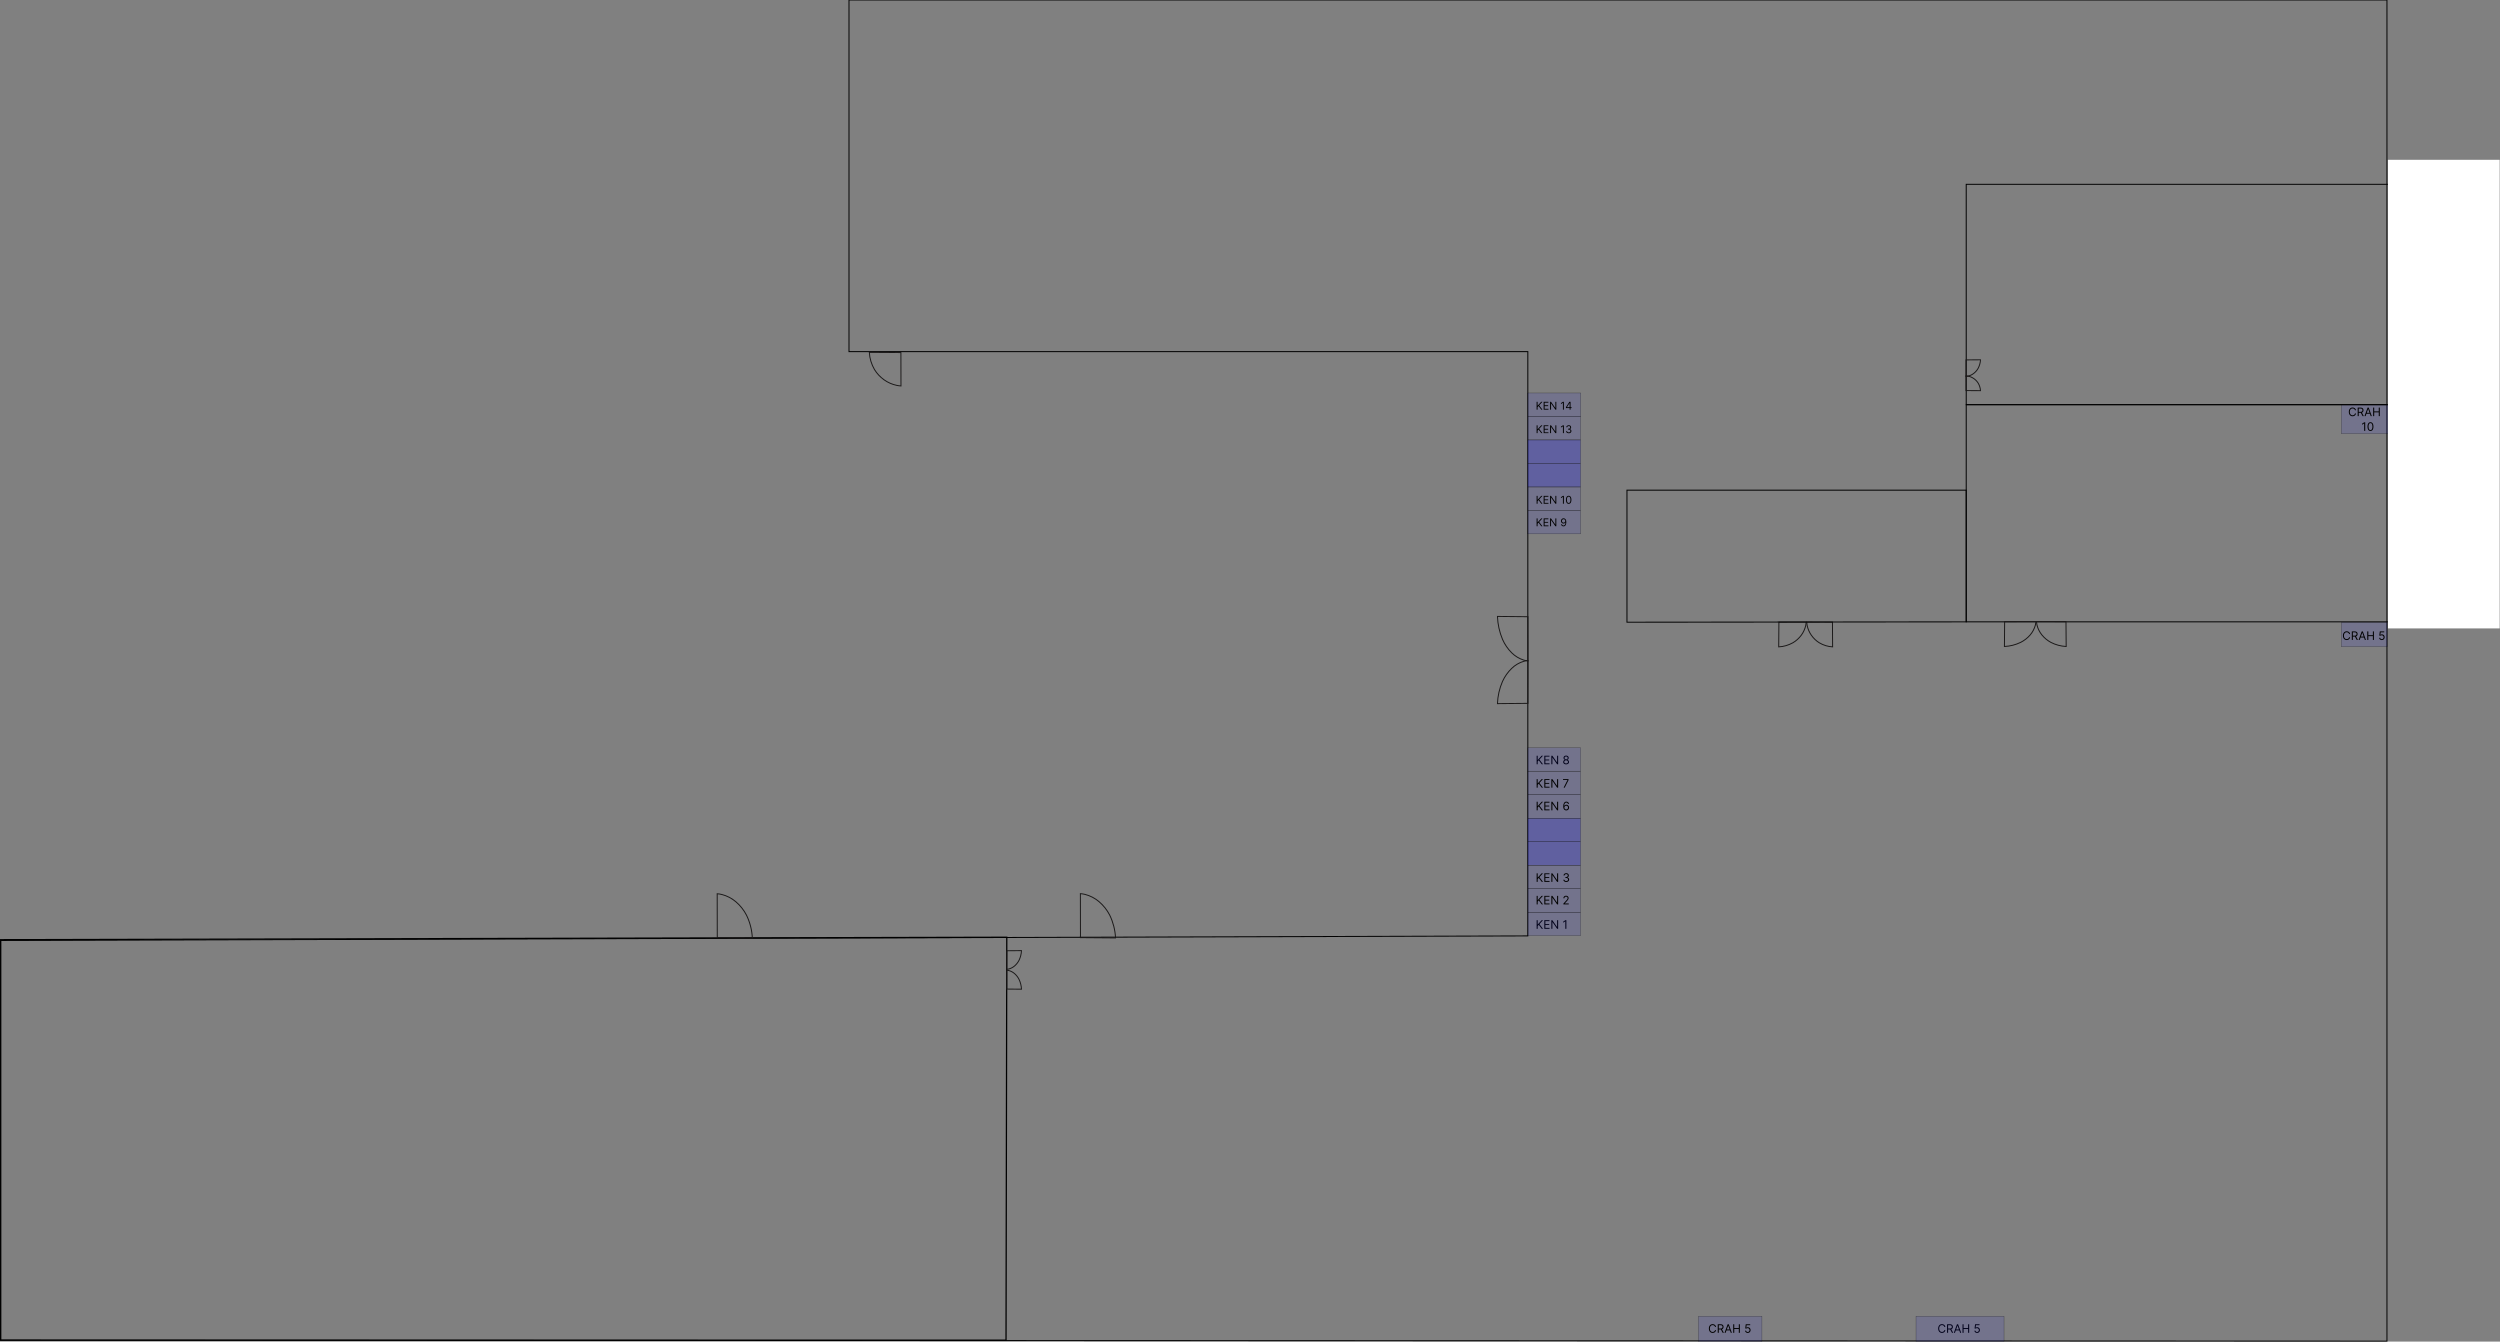 <svg width="2551" height="1369" viewBox="0 0 2551 1369" fill="none" xmlns="http://www.w3.org/2000/svg">
<rect x="0" y="0" width="2551" height="1369" fill="#808080" stroke="none"/>
<g clip-path="url(#clip0_1_2)">
<path d="M0.652 959.684V1367.51L2435.65 1368.5V0H866.317V358.798H1559V955L0.652 959.684Z" stroke="black"/>
<path d="M1843.52 634.732C1843.59 635.88 1843.75 637.019 1843.98 638.139C1844.76 641.833 1846.25 645.282 1848.34 648.237C1850.55 651.363 1853.27 653.96 1856.36 655.88C1860.59 658.383 1865.24 659.816 1870 660.081L1869.83 634.785L1843.52 634.732Z" stroke="#1A1818" stroke-miterlimit="10"/>
<path d="M1843.09 634.732C1843.01 635.882 1842.84 637.022 1842.6 638.14C1841.74 641.88 1840.15 645.347 1837.95 648.277C1835.59 651.421 1832.71 654.002 1829.47 655.874C1824.95 658.39 1820.02 659.821 1815 660.081L1815.19 634.786L1843.09 634.732Z" stroke="#1A1818" stroke-miterlimit="10"/>
<path d="M2436.9 412.751H2389.1V442.562H2436.9V412.751Z" fill="#0000FF" fill-opacity="0.1" stroke="black" stroke-width="0.2"/>
<path d="M2404.08 418.651H2403.02C2402.96 418.347 2402.85 418.08 2402.69 417.85C2402.54 417.62 2402.35 417.426 2402.13 417.27C2401.91 417.111 2401.67 416.992 2401.4 416.912C2401.14 416.833 2400.86 416.793 2400.57 416.793C2400.04 416.793 2399.56 416.926 2399.13 417.193C2398.71 417.46 2398.37 417.854 2398.11 418.374C2397.86 418.894 2397.74 419.531 2397.74 420.287C2397.74 421.043 2397.86 421.681 2398.11 422.2C2398.37 422.72 2398.71 423.114 2399.13 423.381C2399.56 423.648 2400.04 423.781 2400.57 423.781C2400.86 423.781 2401.14 423.742 2401.4 423.662C2401.67 423.583 2401.91 423.465 2402.13 423.308C2402.35 423.149 2402.54 422.955 2402.69 422.725C2402.85 422.492 2402.96 422.225 2403.02 421.923H2404.08C2404 422.37 2403.86 422.769 2403.64 423.121C2403.43 423.473 2403.17 423.773 2402.86 424.02C2402.55 424.264 2402.2 424.45 2401.81 424.578C2401.42 424.706 2401.01 424.77 2400.57 424.77C2399.82 424.77 2399.16 424.588 2398.58 424.225C2398 423.861 2397.55 423.344 2397.21 422.673C2396.88 422.003 2396.72 421.208 2396.72 420.287C2396.72 419.367 2396.88 418.571 2397.21 417.901C2397.55 417.23 2398 416.713 2398.58 416.35C2399.16 415.986 2399.82 415.804 2400.57 415.804C2401.01 415.804 2401.42 415.868 2401.81 415.996C2402.2 416.124 2402.55 416.311 2402.86 416.558C2403.17 416.803 2403.43 417.101 2403.64 417.453C2403.86 417.803 2404 418.202 2404.08 418.651ZM2405.79 424.651V415.923H2408.74C2409.42 415.923 2409.98 416.04 2410.42 416.273C2410.85 416.503 2411.18 416.82 2411.39 417.223C2411.6 417.627 2411.7 418.085 2411.7 418.6C2411.7 419.114 2411.6 419.57 2411.39 419.968C2411.18 420.365 2410.85 420.678 2410.42 420.905C2409.98 421.129 2409.43 421.242 2408.75 421.242H2406.37V420.287H2408.72C2409.19 420.287 2409.56 420.219 2409.84 420.083C2410.13 419.946 2410.34 419.753 2410.47 419.503C2410.6 419.25 2410.66 418.949 2410.66 418.6C2410.66 418.25 2410.6 417.945 2410.47 417.683C2410.34 417.422 2410.13 417.22 2409.84 417.078C2409.55 416.933 2409.17 416.861 2408.7 416.861H2406.84V424.651H2405.79ZM2409.9 420.73L2412.04 424.651H2410.82L2408.7 420.73H2409.9ZM2413.82 424.651H2412.71L2415.92 415.923H2417.01L2420.21 424.651H2419.11L2416.5 417.304H2416.43L2413.82 424.651ZM2414.23 421.242H2418.7V422.179H2414.23V421.242ZM2421.57 424.651V415.923H2422.63V419.81H2427.28V415.923H2428.34V424.651H2427.28V420.747H2422.63V424.651H2421.57ZM2413.47 430.923V439.651H2412.41V432.031H2412.36L2410.23 433.446V432.372L2412.41 430.923H2413.47ZM2418.83 439.77C2418.19 439.77 2417.64 439.595 2417.19 439.246C2416.74 438.894 2416.39 438.384 2416.15 437.716C2415.91 437.046 2415.79 436.236 2415.79 435.287C2415.79 434.344 2415.91 433.539 2416.15 432.871C2416.39 432.2 2416.74 431.689 2417.19 431.337C2417.65 430.982 2418.19 430.804 2418.83 430.804C2419.46 430.804 2420.01 430.982 2420.46 431.337C2420.91 431.689 2421.26 432.2 2421.5 432.871C2421.74 433.539 2421.86 434.344 2421.86 435.287C2421.86 436.236 2421.74 437.046 2421.5 437.716C2421.27 438.384 2420.92 438.894 2420.47 439.246C2420.02 439.595 2419.47 439.77 2418.83 439.77ZM2418.83 438.833C2419.46 438.833 2419.96 438.526 2420.31 437.912C2420.66 437.298 2420.84 436.423 2420.84 435.287C2420.84 434.531 2420.76 433.888 2420.6 433.357C2420.44 432.825 2420.21 432.421 2419.91 432.142C2419.61 431.864 2419.25 431.725 2418.83 431.725C2418.2 431.725 2417.7 432.036 2417.35 432.658C2416.99 433.277 2416.82 434.154 2416.82 435.287C2416.82 436.043 2416.9 436.685 2417.06 437.213C2417.21 437.742 2417.44 438.144 2417.74 438.419C2418.04 438.695 2418.4 438.833 2418.83 438.833Z" fill="black"/>
<path d="M1612.8 907H1559V930.809H1612.8V907Z" fill="#0000FF" fill-opacity="0.1" stroke="black" stroke-width="0.2"/>
<path d="M1612.8 883H1559V906.809H1612.8V883Z" fill="#0000FF" fill-opacity="0.1" stroke="black" stroke-width="0.2"/>
<path d="M1612.8 859H1559V882.809H1612.8V859Z" fill="#0000FF" fill-opacity="0.25" stroke="black" stroke-width="0.2"/>
<path d="M1568 779.846V771.119H1569.05V775.449H1569.16L1573.08 771.119H1574.46L1570.79 775.057L1574.46 779.846H1573.18L1570.14 775.79L1569.05 777.017V779.846H1568ZM1575.82 779.846V771.119H1581.09V772.057H1576.88V775.005H1580.82V775.943H1576.88V778.909H1581.16V779.846H1575.82ZM1589.92 771.119V779.846H1588.89L1584.14 772.994H1584.05V779.846H1583V771.119H1584.02L1588.79 777.988H1588.88V771.119H1589.92ZM1598.05 779.966C1597.46 779.966 1596.95 779.862 1596.5 779.655C1596.05 779.444 1595.7 779.156 1595.45 778.79C1595.2 778.42 1595.08 778 1595.08 777.528C1595.08 777.159 1595.15 776.818 1595.3 776.505C1595.45 776.19 1595.65 775.927 1595.91 775.717C1596.16 775.504 1596.45 775.369 1596.77 775.312V775.261C1596.35 775.153 1596.02 774.919 1595.77 774.558C1595.53 774.194 1595.4 773.781 1595.41 773.318C1595.4 772.875 1595.52 772.478 1595.74 772.129C1595.97 771.78 1596.28 771.504 1596.68 771.302C1597.08 771.101 1597.54 771 1598.05 771C1598.55 771 1599.01 771.101 1599.4 771.302C1599.8 771.504 1600.11 771.78 1600.34 772.129C1600.57 772.478 1600.69 772.875 1600.69 773.318C1600.69 773.781 1600.56 774.194 1600.31 774.558C1600.06 774.919 1599.74 775.153 1599.33 775.261V775.312C1599.64 775.369 1599.93 775.504 1600.18 775.717C1600.43 775.927 1600.63 776.19 1600.78 776.505C1600.94 776.818 1601.01 777.159 1601.01 777.528C1601.01 778 1600.88 778.42 1600.63 778.79C1600.38 779.156 1600.03 779.444 1599.59 779.655C1599.14 779.862 1598.63 779.966 1598.05 779.966ZM1598.05 779.028C1598.44 779.028 1598.78 778.964 1599.07 778.836C1599.36 778.709 1599.58 778.528 1599.74 778.295C1599.89 778.062 1599.97 777.79 1599.98 777.477C1599.97 777.148 1599.89 776.856 1599.72 776.603C1599.55 776.351 1599.32 776.152 1599.03 776.007C1598.75 775.862 1598.42 775.79 1598.05 775.79C1597.68 775.79 1597.34 775.862 1597.05 776.007C1596.76 776.152 1596.53 776.351 1596.37 776.603C1596.2 776.856 1596.12 777.148 1596.12 777.477C1596.12 777.79 1596.2 778.062 1596.35 778.295C1596.5 778.528 1596.73 778.709 1597.02 778.836C1597.31 778.964 1597.65 779.028 1598.05 779.028ZM1598.05 774.886C1598.36 774.886 1598.64 774.824 1598.88 774.699C1599.12 774.574 1599.32 774.399 1599.46 774.175C1599.59 773.95 1599.67 773.687 1599.67 773.386C1599.67 773.091 1599.6 772.834 1599.46 772.615C1599.32 772.393 1599.13 772.223 1598.89 772.103C1598.65 771.981 1598.37 771.92 1598.05 771.92C1597.72 771.92 1597.44 771.981 1597.19 772.103C1596.95 772.223 1596.76 772.393 1596.63 772.615C1596.49 772.834 1596.43 773.091 1596.43 773.386C1596.43 773.687 1596.49 773.95 1596.63 774.175C1596.77 774.399 1596.96 774.574 1597.21 774.699C1597.45 774.824 1597.73 774.886 1598.05 774.886Z" fill="black"/>
<path d="M1612.8 835H1559V858.809H1612.8V835Z" fill="#0000FF" fill-opacity="0.25" stroke="black" stroke-width="0.2"/>
<path d="M1612.8 811H1559V834.809H1612.8V811Z" fill="#0000FF" fill-opacity="0.1" stroke="black" stroke-width="0.2"/>
<path d="M1612.8 787H1559V810.809H1612.8V787Z" fill="#0000FF" fill-opacity="0.1" stroke="black" stroke-width="0.2"/>
<path d="M1612.8 763H1559V786.809H1612.8V763Z" fill="#0000FF" fill-opacity="0.1" stroke="black" stroke-width="0.2"/>
<path d="M1568 899.846V891.119H1569.05V895.449H1569.16L1573.08 891.119H1574.46L1570.79 895.057L1574.46 899.846H1573.18L1570.14 895.789L1569.05 897.017V899.846H1568ZM1575.82 899.846V891.119H1581.09V892.057H1576.88V895.005H1580.82V895.943H1576.88V898.909H1581.16V899.846H1575.82ZM1589.92 891.119V899.846H1588.89L1584.14 892.994H1584.05V899.846H1583V891.119H1584.02L1588.79 897.988H1588.88V891.119H1589.92ZM1598.2 899.966C1597.64 899.966 1597.14 899.869 1596.7 899.676C1596.26 899.483 1595.91 899.214 1595.65 898.87C1595.4 898.524 1595.26 898.122 1595.24 897.664H1596.31C1596.33 897.946 1596.43 898.189 1596.6 898.393C1596.77 898.595 1596.99 898.751 1597.27 898.862C1597.54 898.973 1597.85 899.028 1598.19 899.028C1598.56 899.028 1598.89 898.963 1599.18 898.832C1599.47 898.701 1599.7 898.52 1599.86 898.287C1600.03 898.054 1600.11 897.784 1600.11 897.477C1600.11 897.156 1600.03 896.873 1599.87 896.629C1599.71 896.382 1599.48 896.189 1599.17 896.049C1598.87 895.91 1598.49 895.841 1598.05 895.841H1597.35V894.903H1598.05C1598.4 894.903 1598.7 894.841 1598.96 894.716C1599.23 894.591 1599.43 894.414 1599.58 894.187C1599.73 893.96 1599.8 893.693 1599.8 893.386C1599.8 893.091 1599.74 892.833 1599.61 892.615C1599.48 892.396 1599.29 892.226 1599.05 892.103C1598.82 891.981 1598.54 891.92 1598.22 891.92C1597.92 891.92 1597.63 891.976 1597.37 892.086C1597.1 892.194 1596.89 892.352 1596.72 892.559C1596.55 892.764 1596.46 893.011 1596.45 893.301H1595.42C1595.44 892.843 1595.58 892.443 1595.84 892.099C1596.1 891.753 1596.43 891.483 1596.85 891.289C1597.27 891.096 1597.73 891 1598.24 891C1598.78 891 1599.24 891.109 1599.63 891.328C1600.01 891.544 1600.31 891.829 1600.52 892.184C1600.72 892.539 1600.83 892.923 1600.83 893.335C1600.83 893.826 1600.7 894.245 1600.44 894.592C1600.18 894.939 1599.84 895.179 1599.4 895.312V895.38C1599.95 895.471 1600.38 895.706 1600.69 896.083C1601 896.458 1601.15 896.923 1601.15 897.477C1601.15 897.951 1601.02 898.378 1600.76 898.755C1600.51 899.13 1600.16 899.426 1599.72 899.642C1599.27 899.858 1598.77 899.966 1598.2 899.966Z" fill="black"/>
<path d="M1568 922.847V914.119H1569.05V918.449H1569.16L1573.08 914.119H1574.46L1570.79 918.057L1574.46 922.847H1573.18L1570.14 918.79L1569.05 920.017V922.847H1568ZM1575.82 922.847V914.119H1581.09V915.057H1576.88V918.006H1580.82V918.943H1576.88V921.909H1581.16V922.847H1575.82ZM1589.92 914.119V922.847H1588.89L1584.14 915.994H1584.05V922.847H1583V914.119H1584.02L1588.79 920.989H1588.88V914.119H1589.92ZM1595.25 922.847V922.08L1598.13 918.926C1598.47 918.557 1598.75 918.236 1598.97 917.963C1599.19 917.688 1599.35 917.429 1599.46 917.188C1599.56 916.943 1599.62 916.688 1599.62 916.421C1599.62 916.114 1599.54 915.848 1599.4 915.624C1599.25 915.399 1599.05 915.226 1598.8 915.104C1598.55 914.982 1598.26 914.921 1597.95 914.921C1597.61 914.921 1597.32 914.99 1597.07 915.129C1596.82 915.266 1596.63 915.457 1596.49 915.705C1596.36 915.952 1596.29 916.242 1596.29 916.574H1595.29C1595.29 916.063 1595.41 915.614 1595.64 915.227C1595.88 914.841 1596.2 914.54 1596.6 914.324C1597.01 914.108 1597.47 914 1597.98 914C1598.49 914 1598.95 914.108 1599.34 914.324C1599.74 914.54 1600.04 914.831 1600.27 915.197C1600.49 915.564 1600.61 915.972 1600.61 916.421C1600.61 916.742 1600.55 917.055 1600.43 917.362C1600.32 917.666 1600.12 918.006 1599.83 918.381C1599.55 918.753 1599.16 919.207 1598.66 919.744L1596.7 921.841V921.909H1600.76V922.847H1595.25Z" fill="black"/>
<path d="M1568 947.727V939H1569.05V943.33H1569.16L1573.08 939H1574.46L1570.79 942.938L1574.46 947.727H1573.18L1570.14 943.671L1569.05 944.898V947.727H1568ZM1575.82 947.727V939H1581.09V939.938H1576.88V942.887H1580.82V943.824H1576.88V946.79H1581.16V947.727H1575.82ZM1589.92 939V947.727H1588.89L1584.14 940.875H1584.05V947.727H1583V939H1584.02L1588.79 945.869H1588.88V939H1589.92ZM1598.32 939V947.727H1597.26V940.108H1597.21L1595.08 941.523V940.449L1597.26 939H1598.32Z" fill="black"/>
<path d="M1797.9 1343.09H1733.1V1368.9H1797.9V1343.09Z" fill="#0000FF" fill-opacity="0.1" stroke="black" stroke-width="0.2"/>
<path d="M1985.08 1353.99H1984.02C1983.96 1353.69 1983.85 1353.42 1983.69 1353.19C1983.54 1352.96 1983.35 1352.77 1983.13 1352.61C1982.91 1352.45 1982.67 1352.33 1982.4 1352.25C1982.14 1352.17 1981.86 1352.13 1981.57 1352.13C1981.04 1352.13 1980.56 1352.27 1980.13 1352.53C1979.71 1352.8 1979.37 1353.2 1979.11 1353.72C1978.86 1354.24 1978.74 1354.87 1978.74 1355.63C1978.74 1356.38 1978.86 1357.02 1979.11 1357.54C1979.37 1358.06 1979.71 1358.46 1980.13 1358.72C1980.56 1358.99 1981.04 1359.12 1981.57 1359.12C1981.86 1359.12 1982.14 1359.08 1982.4 1359C1982.67 1358.92 1982.91 1358.81 1983.13 1358.65C1983.35 1358.49 1983.54 1358.3 1983.69 1358.07C1983.85 1357.83 1983.96 1357.57 1984.02 1357.27H1985.08C1985 1357.71 1984.86 1358.11 1984.64 1358.46C1984.43 1358.81 1984.17 1359.11 1983.86 1359.36C1983.55 1359.61 1983.2 1359.79 1982.81 1359.92C1982.42 1360.05 1982.01 1360.11 1981.57 1360.11C1980.82 1360.11 1980.16 1359.93 1979.58 1359.57C1979 1359.2 1978.55 1358.69 1978.21 1358.02C1977.88 1357.34 1977.72 1356.55 1977.72 1355.63C1977.72 1354.71 1977.88 1353.91 1978.21 1353.24C1978.55 1352.57 1979 1352.05 1979.58 1351.69C1980.16 1351.33 1980.82 1351.15 1981.57 1351.15C1982.01 1351.15 1982.42 1351.21 1982.81 1351.34C1983.2 1351.47 1983.55 1351.65 1983.86 1351.9C1984.17 1352.14 1984.43 1352.44 1984.64 1352.79C1984.86 1353.14 1985 1353.54 1985.08 1353.99ZM1986.79 1359.99V1351.27H1989.74C1990.42 1351.27 1990.98 1351.38 1991.42 1351.61C1991.85 1351.84 1992.18 1352.16 1992.39 1352.56C1992.6 1352.97 1992.7 1353.43 1992.7 1353.94C1992.7 1354.46 1992.6 1354.91 1992.39 1355.31C1992.18 1355.71 1991.85 1356.02 1991.42 1356.25C1990.98 1356.47 1990.43 1356.58 1989.75 1356.58H1987.37V1355.63H1989.72C1990.19 1355.63 1990.56 1355.56 1990.84 1355.42C1991.13 1355.29 1991.34 1355.09 1991.47 1354.84C1991.6 1354.59 1991.66 1354.29 1991.66 1353.94C1991.66 1353.59 1991.6 1353.29 1991.47 1353.02C1991.34 1352.76 1991.13 1352.56 1990.84 1352.42C1990.55 1352.27 1990.17 1352.2 1989.7 1352.2H1987.84V1359.99H1986.79ZM1990.9 1356.07L1993.04 1359.99H1991.82L1989.7 1356.07H1990.9ZM1994.82 1359.99H1993.71L1996.92 1351.27H1998.01L2001.21 1359.99H2000.11L1997.5 1352.65H1997.43L1994.82 1359.99ZM1995.23 1356.58H1999.7V1357.52H1995.23V1356.58ZM2002.57 1359.99V1351.27H2003.63V1355.15H2008.28V1351.27H2009.34V1359.99H2008.28V1356.09H2003.63V1359.99H2002.57ZM2017.4 1360.11C2016.9 1360.11 2016.45 1360.01 2016.05 1359.81C2015.65 1359.61 2015.33 1359.34 2015.09 1359C2014.85 1358.65 2014.72 1358.25 2014.69 1357.81H2015.72C2015.76 1358.21 2015.94 1358.53 2016.25 1358.79C2016.57 1359.05 2016.96 1359.17 2017.4 1359.17C2017.76 1359.17 2018.08 1359.09 2018.36 1358.92C2018.64 1358.76 2018.86 1358.52 2019.02 1358.23C2019.18 1357.94 2019.26 1357.6 2019.26 1357.23C2019.26 1356.85 2019.18 1356.51 2019.01 1356.21C2018.85 1355.91 2018.62 1355.67 2018.33 1355.5C2018.04 1355.33 2017.71 1355.24 2017.34 1355.24C2017.07 1355.23 2016.79 1355.27 2016.51 1355.36C2016.23 1355.44 2016 1355.55 2015.82 1355.68L2014.83 1355.56L2015.36 1351.27H2019.89V1352.2H2016.25L2015.94 1354.78H2015.99C2016.17 1354.63 2016.39 1354.52 2016.66 1354.42C2016.93 1354.33 2017.21 1354.28 2017.51 1354.28C2018.04 1354.28 2018.52 1354.41 2018.93 1354.67C2019.35 1354.92 2019.68 1355.27 2019.92 1355.71C2020.16 1356.15 2020.28 1356.65 2020.28 1357.21C2020.28 1357.77 2020.16 1358.27 2019.91 1358.71C2019.66 1359.14 2019.32 1359.48 2018.89 1359.74C2018.45 1359.99 2017.96 1360.11 2017.4 1360.11Z" fill="black"/>
<path d="M0.65 958.85L1027.32 956.349L1026.55 1367.51H0.65V958.85Z" stroke="black" stroke-width="1.3"/>
<path d="M2006.32 188.069H2544.65V412.951H2006.32V188.069Z" stroke="black"/>
<path d="M2006.32 412.948V634.529H2544.65V412.948H2006.32Z" stroke="black"/>
<path d="M1660.15 634.899V500.183H2006.32V634.548L1660.15 634.899Z" stroke="black"/>
<path d="M1559.14 674C1557.72 674.126 1556.32 674.384 1554.95 674.77C1550.29 676.139 1546.03 678.623 1542.55 682.006C1538.6 685.813 1535.42 690.331 1533.15 695.322C1530.05 702.492 1528.3 710.176 1528 717.984L1559.07 717.697L1559.14 674Z" stroke="#1A1818" stroke-miterlimit="10"/>
<path d="M1559.14 674.381C1557.72 674.251 1556.32 673.985 1554.95 673.587C1550.25 672.14 1545.97 669.562 1542.5 666.078C1538.55 662.143 1535.38 657.498 1533.16 652.387C1530.05 644.966 1528.3 637.043 1528 629L1559.07 629.3L1559.14 674.381Z" stroke="#1A1818" stroke-miterlimit="10"/>
<path d="M2077.98 634.328C2078.07 635.476 2078.25 636.615 2078.51 637.735C2079.41 641.429 2081.12 644.877 2083.51 647.833C2086.03 650.959 2089.16 653.556 2092.69 655.475C2097.54 657.979 2102.87 659.411 2108.32 659.677L2108.12 634.381L2077.98 634.328Z" stroke="#1A1818" stroke-miterlimit="10"/>
<path d="M2077.49 634.328C2077.4 635.478 2077.21 636.618 2076.93 637.736C2075.95 641.476 2074.12 644.943 2071.6 647.873C2068.9 651.017 2065.6 653.598 2061.9 655.469C2056.71 657.985 2051.07 659.417 2045.32 659.677L2045.53 634.382L2077.49 634.328Z" stroke="#1A1818" stroke-miterlimit="10"/>
<path d="M2044.9 1343.09H1955.1V1368.9H2044.9V1343.09Z" fill="#0000FF" fill-opacity="0.1" stroke="black" stroke-width="0.2"/>
<path d="M2006.1 384.14C2006.77 384.091 2007.44 383.991 2008.09 383.84C2010.24 383.344 2012.25 382.388 2013.99 381.039C2015.8 379.637 2017.32 377.889 2018.45 375.896C2019.91 373.193 2020.74 370.2 2020.9 367.134L2006.13 367.245L2006.1 384.14Z" stroke="#1A1818" stroke-miterlimit="10"/>
<path d="M2006.1 383.473C2006.77 383.516 2007.43 383.604 2008.09 383.738C2010.21 384.173 2012.23 385.027 2014.01 386.249C2015.79 387.459 2017.3 389.016 2018.45 390.826C2019.89 393.193 2020.73 395.878 2020.9 398.646L2006.13 398.546L2006.1 383.473Z" stroke="#1A1818" stroke-miterlimit="10"/>
<path d="M1027.29 989.112C1027.98 989.058 1028.65 988.946 1029.32 988.778C1031.53 988.203 1033.57 987.129 1035.3 985.637C1037.17 984.023 1038.71 982.059 1039.83 979.857C1041.32 976.781 1042.16 973.434 1042.32 970.02L1027.33 970.145L1027.29 989.112Z" stroke="#1A1818" stroke-miterlimit="10"/>
<path d="M1027.3 989.985C1027.98 990.04 1028.66 990.154 1029.32 990.325C1031.54 990.919 1033.59 992.016 1035.33 993.532C1037.19 995.168 1038.73 997.154 1039.83 999.379C1041.32 1002.51 1042.17 1005.91 1042.32 1009.37L1027.33 1009.24L1027.3 989.985Z" stroke="#1A1818" stroke-miterlimit="10"/>
<path d="M1102.42 911.879C1104.05 912.007 1105.66 912.271 1107.24 912.668C1112.51 914.025 1117.39 916.568 1121.52 920.102C1125.98 923.915 1129.66 928.561 1132.34 933.781C1135.89 941.053 1137.91 948.977 1138.28 957.061L1102.5 956.761L1102.42 911.879Z" stroke="#1A1818" stroke-miterlimit="10"/>
<path d="M919.35 393.83C917.89 393.733 916.439 393.532 915.008 393.23C910.377 392.249 905.997 390.328 902.138 387.586C898.23 384.809 894.917 381.279 892.393 377.203C889.234 371.82 887.4 365.763 887.042 359.532L919.282 359.756L919.35 393.83Z" stroke="#1A1818" stroke-miterlimit="10"/>
<path d="M731.824 911.976C733.45 912.105 735.062 912.369 736.643 912.765C741.908 914.123 746.792 916.665 750.924 920.199C755.385 924.012 759.06 928.658 761.743 933.878C765.295 941.15 767.316 949.074 767.681 957.159L731.899 956.859L731.824 911.976Z" stroke="#1A1818" stroke-miterlimit="10"/>
<path d="M2550.65 163.06H2436.65V641.234H2550.65V163.06Z" fill="white"/>
<path d="M2435.9 635.1H2389.1V659.9H2435.9V635.1Z" fill="#0000FF" fill-opacity="0.1" stroke="black" stroke-width="0.2"/>
<path d="M2398.08 647H2397.02C2396.96 646.696 2396.85 646.429 2396.69 646.199C2396.54 645.969 2396.35 645.776 2396.13 645.619C2395.91 645.46 2395.67 645.341 2395.4 645.261C2395.14 645.182 2394.86 645.142 2394.57 645.142C2394.04 645.142 2393.56 645.276 2393.13 645.543C2392.71 645.81 2392.37 646.203 2392.11 646.723C2391.86 647.243 2391.74 647.881 2391.74 648.636C2391.74 649.392 2391.86 650.03 2392.11 650.55C2392.37 651.07 2392.71 651.463 2393.13 651.73C2393.56 651.997 2394.04 652.131 2394.57 652.131C2394.86 652.131 2395.14 652.091 2395.4 652.011C2395.67 651.932 2395.91 651.814 2396.13 651.658C2396.35 651.499 2396.54 651.304 2396.69 651.074C2396.85 650.841 2396.96 650.574 2397.02 650.273H2398.08C2398 650.719 2397.86 651.118 2397.64 651.47C2397.43 651.822 2397.17 652.122 2396.86 652.369C2396.55 652.614 2396.2 652.8 2395.81 652.928C2395.42 653.055 2395.01 653.119 2394.57 653.119C2393.82 653.119 2393.16 652.938 2392.58 652.574C2392 652.21 2391.55 651.693 2391.21 651.023C2390.88 650.352 2390.72 649.557 2390.72 648.636C2390.72 647.716 2390.88 646.92 2391.21 646.25C2391.55 645.58 2392 645.062 2392.58 644.699C2393.16 644.335 2393.82 644.153 2394.57 644.153C2395.01 644.153 2395.42 644.217 2395.81 644.345C2396.2 644.473 2396.55 644.661 2396.86 644.908C2397.17 645.152 2397.43 645.45 2397.64 645.803C2397.86 646.152 2398 646.551 2398.08 647ZM2399.79 653V644.273H2402.74C2403.42 644.273 2403.98 644.389 2404.42 644.622C2404.85 644.852 2405.18 645.169 2405.39 645.572C2405.6 645.976 2405.7 646.435 2405.7 646.949C2405.7 647.463 2405.6 647.919 2405.39 648.317C2405.18 648.714 2404.85 649.027 2404.42 649.254C2403.98 649.479 2403.43 649.591 2402.75 649.591H2400.37V648.636H2402.72C2403.19 648.636 2403.56 648.568 2403.84 648.432C2404.13 648.295 2404.34 648.102 2404.47 647.852C2404.6 647.599 2404.66 647.298 2404.66 646.949C2404.66 646.599 2404.6 646.294 2404.47 646.033C2404.34 645.771 2404.13 645.57 2403.84 645.428C2403.55 645.283 2403.17 645.21 2402.7 645.21H2400.84V653H2399.79ZM2403.9 649.08L2406.04 653H2404.82L2402.7 649.08H2403.9ZM2407.82 653H2406.71L2409.92 644.273H2411.01L2414.21 653H2413.11L2410.5 645.653H2410.43L2407.82 653ZM2408.23 649.591H2412.7V650.528H2408.23V649.591ZM2415.57 653V644.273H2416.63V648.159H2421.28V644.273H2422.34V653H2421.28V649.097H2416.63V653H2415.57ZM2430.4 653.119C2429.9 653.119 2429.45 653.02 2429.05 652.821C2428.65 652.622 2428.33 652.349 2428.09 652.003C2427.85 651.656 2427.72 651.261 2427.69 650.818H2428.72C2428.76 651.213 2428.94 651.54 2429.25 651.798C2429.57 652.054 2429.96 652.182 2430.4 652.182C2430.76 652.182 2431.08 652.098 2431.36 651.93C2431.64 651.763 2431.86 651.533 2432.02 651.24C2432.18 650.945 2432.26 650.611 2432.26 650.239C2432.26 649.858 2432.18 649.518 2432.01 649.22C2431.85 648.919 2431.62 648.682 2431.33 648.509C2431.04 648.335 2430.71 648.247 2430.34 648.244C2430.07 648.241 2429.79 648.283 2429.51 648.368C2429.23 648.45 2429 648.557 2428.82 648.688L2427.83 648.568L2428.36 644.273H2432.89V645.21H2429.25L2428.94 647.784H2428.99C2429.17 647.642 2429.39 647.524 2429.66 647.43C2429.93 647.337 2430.21 647.29 2430.51 647.29C2431.04 647.29 2431.52 647.418 2431.93 647.673C2432.35 647.926 2432.68 648.273 2432.92 648.713C2433.16 649.153 2433.28 649.656 2433.28 650.222C2433.28 650.778 2433.16 651.276 2432.91 651.713C2432.66 652.148 2432.32 652.491 2431.89 652.744C2431.45 652.994 2430.96 653.119 2430.4 653.119Z" fill="black"/>
<path d="M1612.8 931H1559V954.8H1612.8V931Z" fill="#0000FF" fill-opacity="0.1" stroke="black" stroke-width="0.2"/>
<path d="M1568 803.727V795H1569.05V799.329H1569.16L1573.08 795H1574.46L1570.79 798.937L1574.46 803.727H1573.18L1570.14 799.67L1569.05 800.897V803.727H1568ZM1575.82 803.727V795H1581.09V795.937H1576.88V798.886H1580.82V799.824H1576.88V802.789H1581.16V803.727H1575.82ZM1589.92 795V803.727H1588.89L1584.14 796.875H1584.05V803.727H1583V795H1584.02L1588.79 801.869H1588.88V795H1589.92ZM1595.53 803.727L1599.43 796.005V795.937H1594.93V795H1600.52V795.988L1596.63 803.727H1595.53Z" fill="black"/>
<path d="M1568 826.847V818.12H1569.05V822.449H1569.16L1573.08 818.12H1574.46L1570.79 822.057L1574.46 826.847H1573.18L1570.14 822.79L1569.05 824.017V826.847H1568ZM1575.82 826.847V818.12H1581.09V819.057H1576.88V822.006H1580.82V822.944H1576.88V825.909H1581.16V826.847H1575.82ZM1589.92 818.12V826.847H1588.89L1584.14 819.995H1584.05V826.847H1583V818.12H1584.02L1588.79 824.989H1588.88V818.12H1589.92ZM1598.15 826.966C1597.79 826.961 1597.44 826.892 1597.08 826.762C1596.72 826.631 1596.39 826.411 1596.1 826.101C1595.8 825.789 1595.56 825.367 1595.39 824.836C1595.21 824.302 1595.12 823.631 1595.12 822.824C1595.12 822.052 1595.19 821.367 1595.33 820.77C1595.48 820.171 1595.69 819.667 1595.97 819.258C1596.24 818.846 1596.57 818.533 1596.96 818.32C1597.35 818.107 1597.8 818 1598.29 818C1598.78 818 1599.21 818.098 1599.59 818.294C1599.98 818.488 1600.29 818.758 1600.53 819.104C1600.77 819.451 1600.93 819.85 1601 820.302H1599.96C1599.86 819.909 1599.67 819.584 1599.4 819.326C1599.12 819.067 1598.75 818.938 1598.29 818.938C1597.61 818.938 1597.08 819.232 1596.69 819.82C1596.3 820.408 1596.11 821.233 1596.11 822.296H1596.17C1596.33 822.054 1596.52 821.848 1596.74 821.678C1596.96 821.505 1597.21 821.371 1597.47 821.277C1597.74 821.184 1598.02 821.137 1598.32 821.137C1598.82 821.137 1599.28 821.262 1599.69 821.512C1600.11 821.759 1600.44 822.101 1600.69 822.539C1600.94 822.973 1601.07 823.472 1601.07 824.035C1601.07 824.574 1600.95 825.069 1600.7 825.517C1600.46 825.963 1600.12 826.319 1599.69 826.583C1599.25 826.844 1598.74 826.972 1598.15 826.966ZM1598.15 826.029C1598.51 826.029 1598.83 825.939 1599.11 825.76C1599.4 825.581 1599.63 825.341 1599.79 825.04C1599.96 824.739 1600.04 824.404 1600.04 824.035C1600.04 823.674 1599.96 823.346 1599.8 823.05C1599.64 822.752 1599.42 822.515 1599.14 822.338C1598.86 822.162 1598.54 822.074 1598.19 822.074C1597.92 822.074 1597.66 822.128 1597.43 822.236C1597.2 822.341 1596.99 822.486 1596.82 822.671C1596.64 822.856 1596.51 823.067 1596.41 823.306C1596.31 823.542 1596.26 823.79 1596.26 824.052C1596.26 824.398 1596.34 824.722 1596.5 825.023C1596.67 825.324 1596.89 825.567 1597.18 825.752C1597.46 825.936 1597.79 826.029 1598.15 826.029Z" fill="black"/>
<path d="M1751.08 1354H1750.02C1749.96 1353.7 1749.85 1353.43 1749.69 1353.2C1749.54 1352.97 1749.35 1352.78 1749.13 1352.62C1748.91 1352.46 1748.67 1352.34 1748.4 1352.26C1748.14 1352.18 1747.86 1352.14 1747.57 1352.14C1747.04 1352.14 1746.56 1352.28 1746.13 1352.54C1745.71 1352.81 1745.37 1353.2 1745.11 1353.72C1744.86 1354.24 1744.74 1354.88 1744.74 1355.64C1744.74 1356.39 1744.86 1357.03 1745.11 1357.55C1745.37 1358.07 1745.71 1358.46 1746.13 1358.73C1746.56 1359 1747.04 1359.13 1747.57 1359.13C1747.86 1359.13 1748.14 1359.09 1748.4 1359.01C1748.67 1358.93 1748.91 1358.81 1749.13 1358.66C1749.35 1358.5 1749.54 1358.3 1749.69 1358.07C1749.85 1357.84 1749.96 1357.57 1750.02 1357.27H1751.08C1751 1357.72 1750.86 1358.12 1750.64 1358.47C1750.43 1358.82 1750.17 1359.12 1749.86 1359.37C1749.55 1359.61 1749.2 1359.8 1748.81 1359.93C1748.42 1360.06 1748.01 1360.12 1747.57 1360.12C1746.82 1360.12 1746.16 1359.94 1745.58 1359.57C1745 1359.21 1744.55 1358.69 1744.21 1358.02C1743.88 1357.35 1743.72 1356.56 1743.72 1355.64C1743.72 1354.72 1743.88 1353.92 1744.21 1353.25C1744.55 1352.58 1745 1352.06 1745.58 1351.7C1746.16 1351.34 1746.82 1351.15 1747.57 1351.15C1748.01 1351.15 1748.42 1351.22 1748.81 1351.35C1749.2 1351.47 1749.55 1351.66 1749.86 1351.91C1750.17 1352.15 1750.43 1352.45 1750.64 1352.8C1750.86 1353.15 1751 1353.55 1751.08 1354ZM1752.79 1360V1351.27H1755.74C1756.42 1351.27 1756.98 1351.39 1757.42 1351.62C1757.85 1351.85 1758.18 1352.17 1758.39 1352.57C1758.6 1352.98 1758.7 1353.43 1758.7 1353.95C1758.7 1354.46 1758.6 1354.92 1758.39 1355.32C1758.18 1355.71 1757.85 1356.03 1757.42 1356.25C1756.98 1356.48 1756.43 1356.59 1755.75 1356.59H1753.37V1355.64H1755.72C1756.19 1355.64 1756.56 1355.57 1756.84 1355.43C1757.13 1355.3 1757.34 1355.1 1757.47 1354.85C1757.6 1354.6 1757.66 1354.3 1757.66 1353.95C1757.66 1353.6 1757.6 1353.29 1757.47 1353.03C1757.34 1352.77 1757.13 1352.57 1756.84 1352.43C1756.55 1352.28 1756.17 1352.21 1755.7 1352.21H1753.84V1360H1752.79ZM1756.9 1356.08L1759.04 1360H1757.82L1755.7 1356.08H1756.9ZM1760.82 1360H1759.71L1762.92 1351.27H1764.01L1767.21 1360H1766.11L1763.5 1352.65H1763.43L1760.82 1360ZM1761.23 1356.59H1765.7V1357.53H1761.23V1356.59ZM1768.57 1360V1351.27H1769.63V1355.16H1774.28V1351.27H1775.34V1360H1774.28V1356.1H1769.63V1360H1768.57ZM1783.4 1360.12C1782.9 1360.12 1782.45 1360.02 1782.05 1359.82C1781.65 1359.62 1781.33 1359.35 1781.09 1359C1780.85 1358.66 1780.72 1358.26 1780.69 1357.82H1781.72C1781.76 1358.21 1781.94 1358.54 1782.25 1358.8C1782.57 1359.05 1782.96 1359.18 1783.4 1359.18C1783.76 1359.18 1784.08 1359.1 1784.36 1358.93C1784.64 1358.76 1784.86 1358.53 1785.02 1358.24C1785.18 1357.94 1785.26 1357.61 1785.26 1357.24C1785.26 1356.86 1785.18 1356.52 1785.01 1356.22C1784.85 1355.92 1784.62 1355.68 1784.33 1355.51C1784.04 1355.34 1783.71 1355.25 1783.34 1355.24C1783.07 1355.24 1782.79 1355.28 1782.51 1355.37C1782.23 1355.45 1782 1355.56 1781.82 1355.69L1780.83 1355.57L1781.36 1351.27H1785.89V1352.21H1782.25L1781.94 1354.78H1781.99C1782.17 1354.64 1782.39 1354.52 1782.66 1354.43C1782.93 1354.34 1783.21 1354.29 1783.51 1354.29C1784.04 1354.29 1784.52 1354.42 1784.93 1354.67C1785.35 1354.93 1785.68 1355.27 1785.92 1355.71C1786.16 1356.15 1786.28 1356.66 1786.28 1357.22C1786.28 1357.78 1786.16 1358.28 1785.91 1358.71C1785.66 1359.15 1785.32 1359.49 1784.89 1359.74C1784.45 1359.99 1783.96 1360.12 1783.4 1360.12Z" fill="black"/>
<path d="M1613 401H1559V425H1613V401Z" fill="#0000FF" fill-opacity="0.1" stroke="black" stroke-width="0.2"/>
<path d="M1612.8 425H1559V448.809H1612.8V425Z" fill="#0000FF" fill-opacity="0.1" stroke="black" stroke-width="0.2"/>
<path d="M1612.8 449H1559V472.809H1612.8V449Z" fill="#0000FF" fill-opacity="0.25" stroke="black" stroke-width="0.2"/>
<path d="M1612.8 473H1559V496.809H1612.8V473Z" fill="#0000FF" fill-opacity="0.25" stroke="black" stroke-width="0.2"/>
<path d="M1612.8 521H1559V544.809H1612.8V521Z" fill="#0000FF" fill-opacity="0.1" stroke="black" stroke-width="0.2"/>
<path d="M1612.8 497H1559V520.809H1612.8V497Z" fill="#0000FF" fill-opacity="0.1" stroke="black" stroke-width="0.2"/>
<path d="M1567.97 442V434H1568.94V437.969H1569.03L1572.62 434H1573.89L1570.53 437.609L1573.89 442H1572.72L1569.94 438.281L1568.94 439.406V442H1567.97ZM1575.14 442V434H1579.97V434.859H1576.11V437.562H1579.72V438.422H1576.11V441.141H1580.04V442H1575.14ZM1588.06 434V442H1587.13L1582.77 435.719H1582.69V442H1581.72V434H1582.66L1587.03 440.297H1587.11V434H1588.06ZM1595.77 434V442H1594.8V435.016H1594.75L1592.8 436.312V435.328L1594.8 434H1595.77ZM1600.77 442.109C1600.25 442.109 1599.8 442.021 1599.39 441.844C1598.99 441.667 1598.67 441.421 1598.43 441.105C1598.2 440.788 1598.07 440.419 1598.05 440H1599.04C1599.06 440.258 1599.15 440.48 1599.3 440.668C1599.46 440.853 1599.66 440.996 1599.92 441.098C1600.17 441.199 1600.45 441.25 1600.75 441.25C1601.1 441.25 1601.4 441.19 1601.67 441.07C1601.93 440.951 1602.14 440.784 1602.29 440.57C1602.44 440.357 1602.52 440.109 1602.52 439.828C1602.52 439.534 1602.45 439.275 1602.3 439.051C1602.16 438.824 1601.94 438.647 1601.66 438.52C1601.38 438.392 1601.04 438.328 1600.63 438.328H1599.99V437.469H1600.63C1600.95 437.469 1601.23 437.411 1601.47 437.297C1601.71 437.182 1601.9 437.021 1602.03 436.812C1602.17 436.604 1602.24 436.359 1602.24 436.078C1602.24 435.807 1602.18 435.572 1602.06 435.371C1601.94 435.171 1601.77 435.014 1601.55 434.902C1601.34 434.79 1601.08 434.734 1600.79 434.734C1600.51 434.734 1600.25 434.785 1600 434.887C1599.76 434.986 1599.56 435.13 1599.41 435.32C1599.26 435.508 1599.17 435.734 1599.16 436H1598.22C1598.24 435.581 1598.37 435.214 1598.6 434.898C1598.84 434.581 1599.15 434.333 1599.53 434.156C1599.92 433.979 1600.34 433.891 1600.8 433.891C1601.3 433.891 1601.72 433.991 1602.08 434.191C1602.43 434.389 1602.7 434.651 1602.89 434.977C1603.08 435.302 1603.18 435.654 1603.18 436.031C1603.18 436.482 1603.06 436.866 1602.82 437.184C1602.59 437.501 1602.27 437.721 1601.86 437.844V437.906C1602.37 437.99 1602.76 438.204 1603.05 438.551C1603.33 438.895 1603.47 439.32 1603.47 439.828C1603.47 440.263 1603.36 440.654 1603.12 441C1602.88 441.344 1602.56 441.615 1602.16 441.812C1601.75 442.01 1601.29 442.109 1600.77 442.109Z" fill="black"/>
<path d="M1567.97 537V529H1568.94V532.969H1569.03L1572.62 529H1573.89L1570.53 532.609L1573.89 537H1572.72L1569.94 533.281L1568.94 534.406V537H1567.97ZM1575.14 537V529H1579.97V529.859H1576.11V532.562H1579.72V533.422H1576.11V536.141H1580.04V537H1575.14ZM1588.06 529V537H1587.13L1582.77 530.719H1582.69V537H1581.72V529H1582.66L1587.03 535.297H1587.11V529H1588.06ZM1595.5 528.891C1595.83 528.893 1596.16 528.956 1596.49 529.078C1596.81 529.201 1597.11 529.404 1597.38 529.687C1597.65 529.969 1597.87 530.353 1598.04 530.84C1598.2 531.327 1598.28 531.937 1598.28 532.672C1598.28 533.383 1598.21 534.014 1598.08 534.566C1597.95 535.116 1597.75 535.579 1597.5 535.957C1597.25 536.335 1596.95 536.621 1596.59 536.816C1596.23 537.012 1595.83 537.109 1595.38 537.109C1594.93 537.109 1594.53 537.021 1594.18 536.844C1593.83 536.664 1593.54 536.415 1593.32 536.098C1593.1 535.777 1592.95 535.406 1592.89 534.984H1593.84C1593.93 535.352 1594.1 535.655 1594.36 535.895C1594.61 536.132 1594.95 536.25 1595.38 536.25C1595.99 536.25 1596.48 535.98 1596.84 535.441C1597.2 534.902 1597.38 534.141 1597.38 533.156H1597.31C1597.17 533.375 1596.99 533.564 1596.79 533.723C1596.59 533.882 1596.37 534.004 1596.13 534.09C1595.88 534.176 1595.62 534.219 1595.34 534.219C1594.89 534.219 1594.47 534.105 1594.08 533.879C1593.7 533.65 1593.4 533.336 1593.17 532.937C1592.94 532.536 1592.83 532.078 1592.83 531.562C1592.83 531.073 1592.94 530.625 1593.16 530.219C1593.38 529.81 1593.69 529.484 1594.09 529.242C1594.49 529 1594.96 528.883 1595.5 528.891ZM1595.5 529.75C1595.17 529.75 1594.88 529.832 1594.61 529.996C1594.35 530.158 1594.15 530.376 1593.99 530.652C1593.84 530.926 1593.77 531.229 1593.77 531.562C1593.77 531.896 1593.84 532.199 1593.99 532.473C1594.13 532.743 1594.34 532.96 1594.59 533.121C1594.85 533.28 1595.14 533.359 1595.47 533.359C1595.72 533.359 1595.95 533.311 1596.16 533.215C1596.37 533.116 1596.56 532.982 1596.72 532.812C1596.88 532.641 1597.01 532.447 1597.1 532.23C1597.19 532.012 1597.24 531.784 1597.24 531.547C1597.24 531.234 1597.16 530.941 1597.01 530.668C1596.86 530.395 1596.65 530.173 1596.39 530.004C1596.13 529.835 1595.83 529.75 1595.5 529.75Z" fill="black"/>
<path d="M1567.97 514V506H1568.94V509.969H1569.03L1572.62 506H1573.89L1570.53 509.609L1573.89 514H1572.72L1569.94 510.281L1568.94 511.406V514H1567.97ZM1575.14 514V506H1579.97V506.859H1576.11V509.562H1579.72V510.422H1576.11V513.141H1580.04V514H1575.14ZM1588.06 506V514H1587.13L1582.77 507.719H1582.69V514H1581.72V506H1582.66L1587.03 512.297H1587.11V506H1588.06ZM1595.77 506V514H1594.8V507.016H1594.75L1592.8 508.312V507.328L1594.8 506H1595.77ZM1600.68 514.109C1600.09 514.109 1599.59 513.949 1599.17 513.629C1598.76 513.306 1598.44 512.839 1598.22 512.227C1598 511.612 1597.9 510.87 1597.9 510C1597.9 509.135 1598 508.397 1598.22 507.785C1598.44 507.171 1598.76 506.702 1599.18 506.379C1599.59 506.053 1600.09 505.891 1600.68 505.891C1601.26 505.891 1601.76 506.053 1602.17 506.379C1602.59 506.702 1602.91 507.171 1603.13 507.785C1603.35 508.397 1603.46 509.135 1603.46 510C1603.46 510.87 1603.35 511.612 1603.13 512.227C1602.91 512.839 1602.59 513.306 1602.18 513.629C1601.77 513.949 1601.27 514.109 1600.68 514.109ZM1600.68 513.25C1601.26 513.25 1601.71 512.969 1602.04 512.406C1602.36 511.844 1602.52 511.042 1602.52 510C1602.52 509.307 1602.45 508.717 1602.3 508.23C1602.15 507.743 1601.94 507.372 1601.67 507.117C1601.39 506.862 1601.06 506.734 1600.68 506.734C1600.1 506.734 1599.65 507.02 1599.32 507.59C1599 508.158 1598.83 508.961 1598.83 510C1598.83 510.693 1598.91 511.281 1599.05 511.766C1599.2 512.25 1599.41 512.618 1599.68 512.871C1599.96 513.124 1600.29 513.25 1600.68 513.25Z" fill="black"/>
<path d="M1567.97 418V410H1568.94V413.969H1569.03L1572.62 410H1573.89L1570.53 413.609L1573.89 418H1572.72L1569.94 414.281L1568.94 415.406V418H1567.97ZM1575.14 418V410H1579.97V410.859H1576.11V413.562H1579.72V414.422H1576.11V417.141H1580.04V418H1575.14ZM1588.06 410V418H1587.13L1582.77 411.719H1582.69V418H1581.72V410H1582.66L1587.03 416.297H1587.11V410H1588.06ZM1595.77 410V418H1594.8V411.016H1594.75L1592.8 412.312V411.328L1594.8 410H1595.77ZM1597.88 416.359V415.562L1601.4 410H1601.97V411.234H1601.58L1598.93 415.437V415.5H1603.66V416.359H1597.88ZM1601.65 418V416.117V415.746V410H1602.57V418H1601.65Z" fill="black"/>
</g>
<defs>
<clipPath id="clip0_1_2">
<rect width="2551" height="1369" fill="white"/>
</clipPath>
</defs>
</svg>

